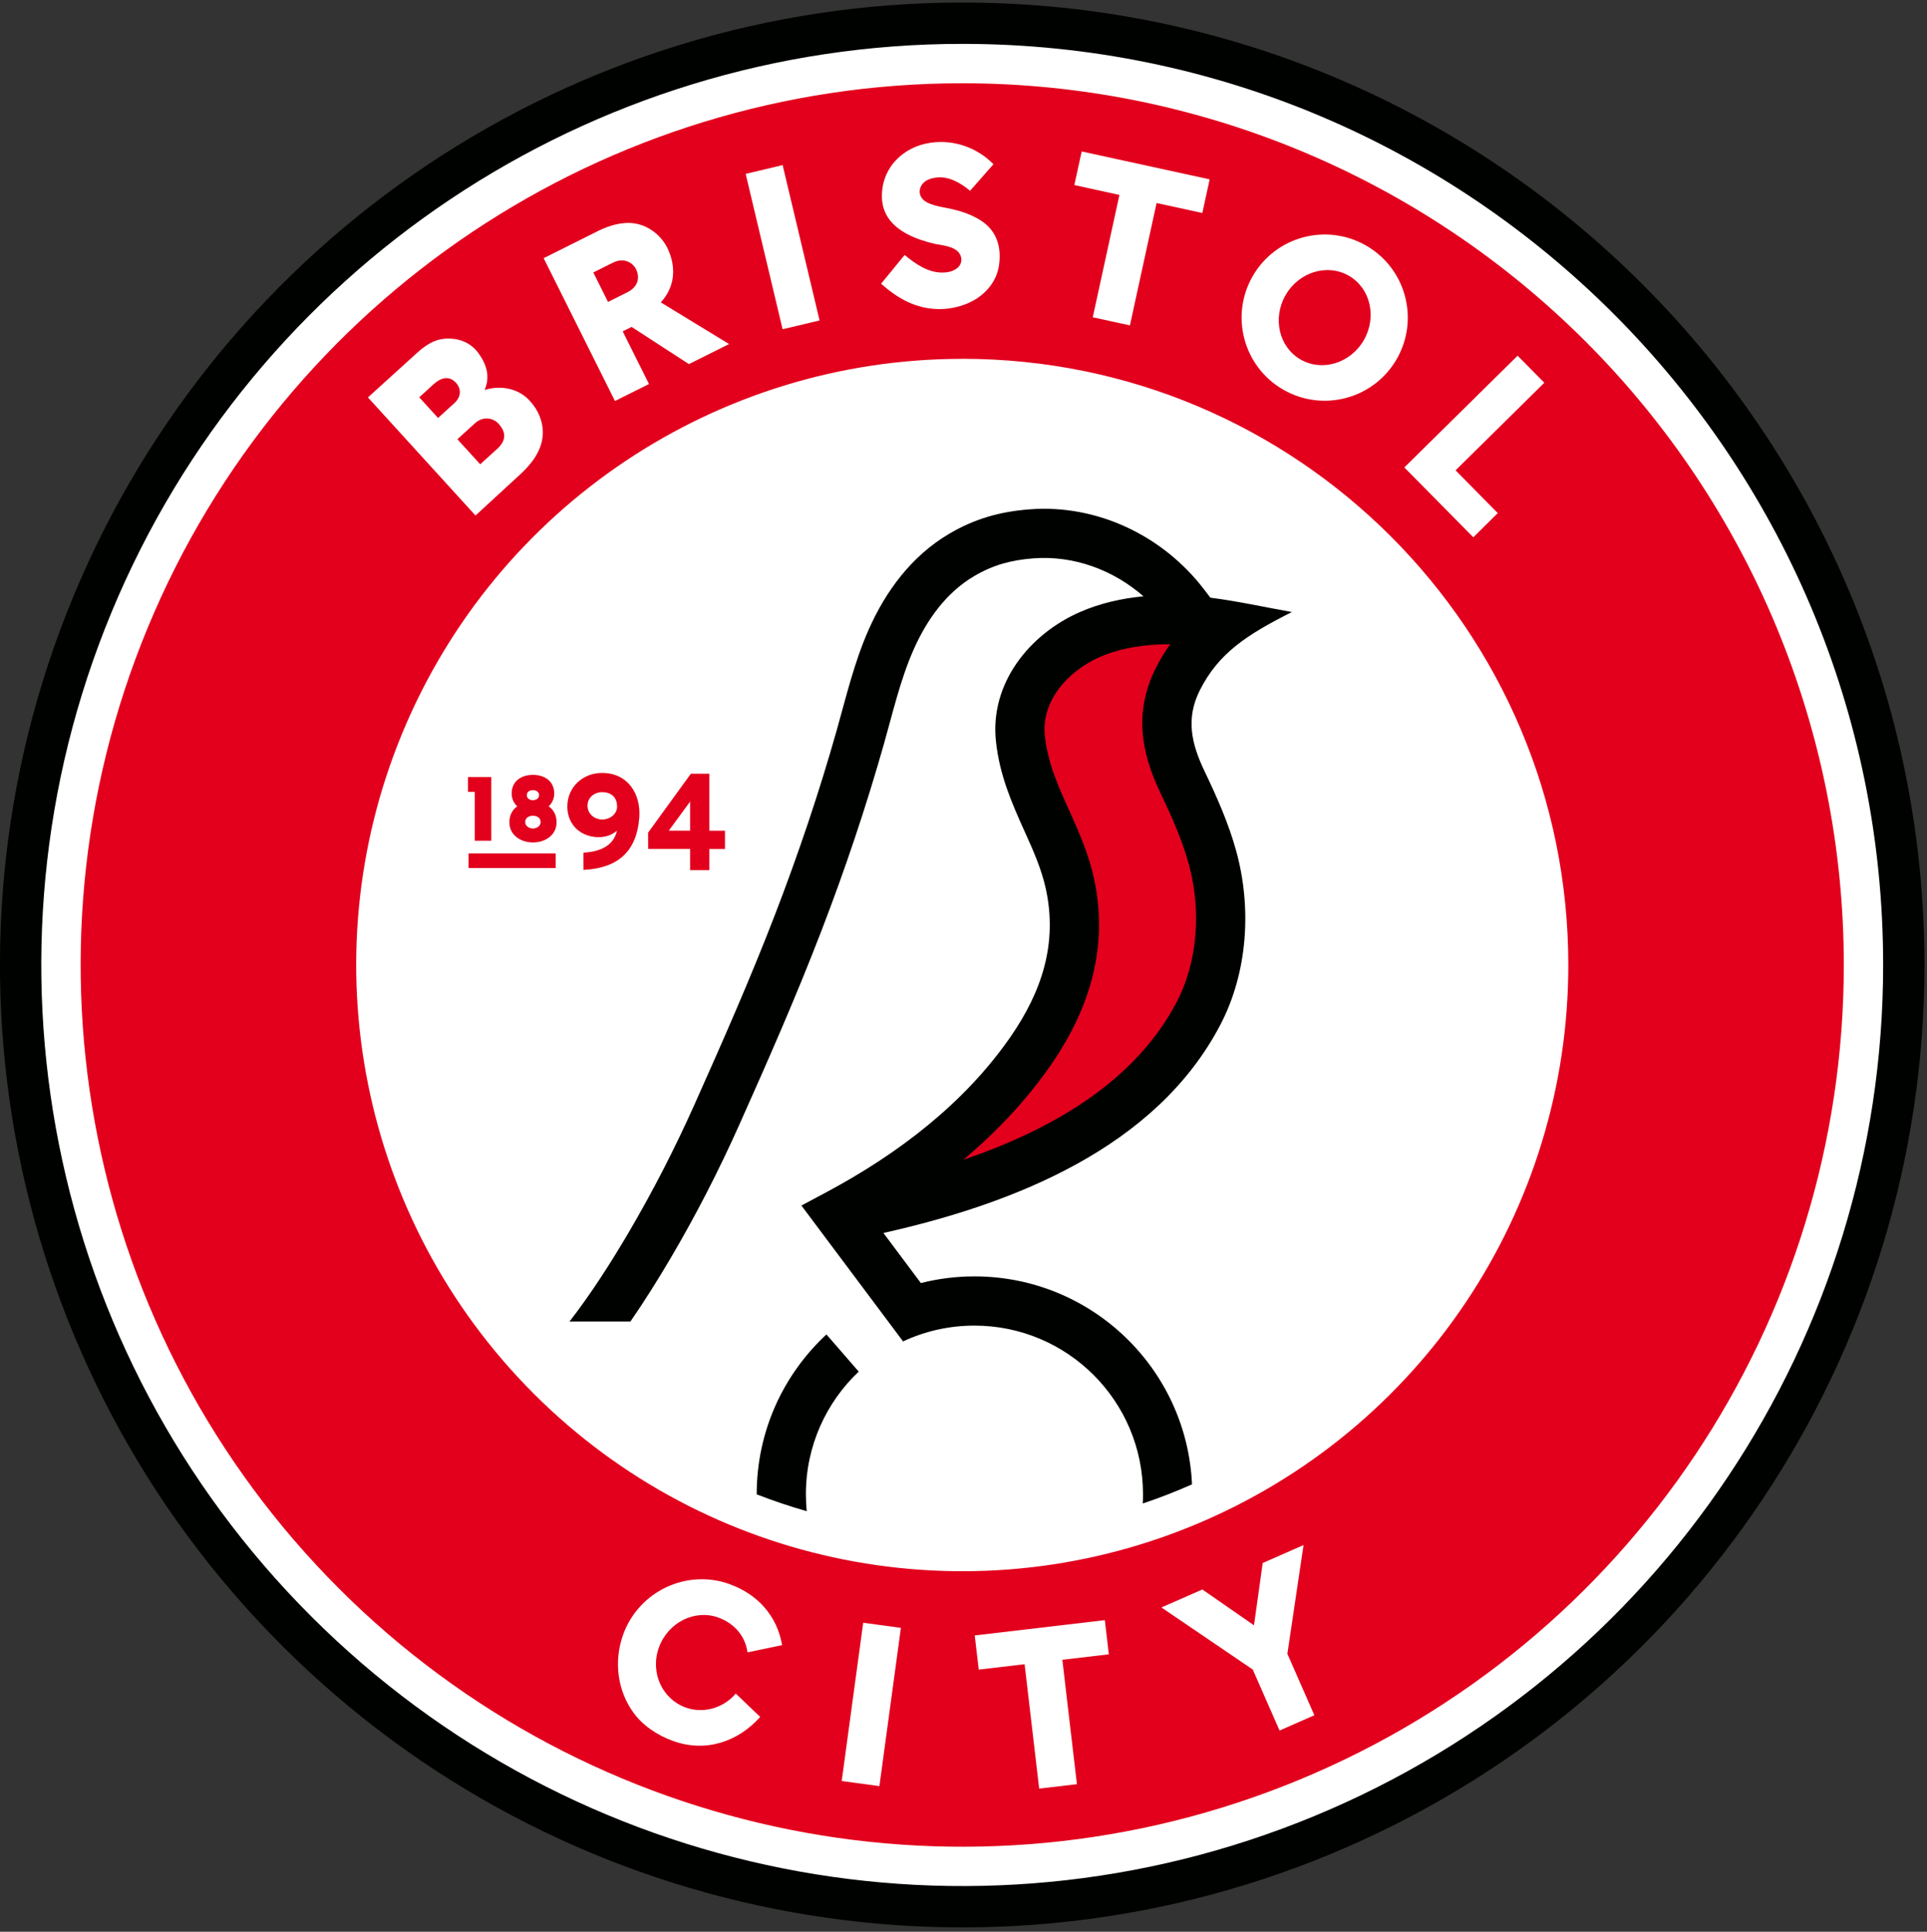 <?xml version="1.0" encoding="UTF-8"?>
<svg id="Livello_2" data-name="Livello 2" xmlns="http://www.w3.org/2000/svg" xmlns:xlink="http://www.w3.org/1999/xlink" viewBox="0 0 425.76 426.72">
  <rect x="0" y="0" width="425.76" height="426.72" fill="#333333" stroke="none"/>
  <defs>
    <style>
      .cls-1 {
        fill: #e2001d;
      }

      .cls-1, .cls-2, .cls-3, .cls-4 {
        stroke-width: 0px;
      }

      .cls-1, .cls-3, .cls-4 {
        fill-rule: evenodd;
      }

      .cls-2 {
        fill: none;
      }

      .cls-3 {
        fill: #fff;
      }

      .cls-5 {
        clip-path: url(#clippath);
      }

      .cls-4 {
        fill: #000200;
      }
    </style>
    <clipPath id="clippath">
      <rect class="cls-2" width="425.76" height="426.72"/>
    </clipPath>
  </defs>
  <g id="Livello_1-2" data-name="Livello 1">
    <g>
      <g class="cls-5">
        <path class="cls-4" d="m212.6.56c117.41,0,212.6,95.18,212.6,212.6,0,85.99-51.8,163.51-131.24,196.42-79.44,32.91-170.89,14.71-231.69-46.09C1.46,302.69-16.72,211.25,16.18,131.81,49.09,52.36,126.61.56,212.6.56h0Z"/>
        <path class="cls-3" d="m212.6,9.69c112.38,0,203.47,91.1,203.47,203.47,0,82.3-49.57,156.49-125.6,187.98-76.03,31.49-163.54,14.09-221.74-44.11C10.53,298.84-6.88,211.33,24.62,135.3,56.11,59.27,130.3,9.69,212.6,9.69h0Z"/>
      </g>
      <path class="cls-1" d="m212.6,18.39c51.66,0,101.2,20.52,137.73,57.05,36.53,36.53,57.05,86.07,57.05,137.73,0,78.78-47.45,149.8-120.23,179.95-72.78,30.14-156.56,13.48-212.27-42.22C19.17,295.18,2.5,211.41,32.65,138.63,62.8,65.84,133.82,18.39,212.6,18.39h0Z"/>
      <path class="cls-3" d="m212.6,79.26c73.96,0,133.91,59.95,133.91,133.91,0,54.16-32.62,102.99-82.66,123.72-50.04,20.73-107.64,9.27-145.93-29.03s-49.75-95.89-29.03-145.93c20.73-50.04,69.55-82.66,123.71-82.66h0Z"/>
      <path class="cls-4" d="m125.84,291.92c4.8-6.2,9.13-12.99,13.08-19.7,5.33-9.07,10.17-18.51,14.47-28.11,6.26-14,12.43-28.01,17.94-42.32,5.09-13.23,9.65-26.74,13.51-40.37,2.14-7.56,3.88-15.07,7.07-22.29,3.82-8.65,9.56-16.36,17.83-21.23,5.64-3.32,11.19-4.87,17.65-5.38,14.99-1.19,29.56,5.81,38.64,17.68l1.39,1.83c5.97.75,12.25,2.15,18.02,3.17-9.93,5-16.23,9.08-20.35,17.3-3.14,6.24-1.85,11.8,1.04,17.84,2.74,5.73,5.32,11.53,7.01,17.67,3.44,12.51,2.56,26.73-3.49,38.33-14.23,27.28-45.79,39.61-74.46,46.03l8.27,11.06c3.79-.96,7.75-1.47,11.84-1.47,25.84,0,46.93,20.38,48.07,45.94-3.54,1.57-7.17,2.98-10.88,4.23.04-.68.05-1.36.05-2.05,0-20.57-16.68-37.25-37.25-37.25-5.63,0-10.97,1.25-15.76,3.49l-22.46-30.01,5.58-2.98c15.66-8.37,30.35-19.5,40.56-34.21,6.98-10.05,10.53-20.76,7.83-32.91-.96-4.28-2.72-8.26-4.52-12.24-3.04-6.71-5.66-12.73-6.47-20.18-1.39-12.77,7.33-23.68,18.59-28.6,4.38-1.91,9.14-3,14-3.46-6.65-5.83-15.43-9.09-24.39-8.38-4.82.38-8.78,1.43-13,3.91-6.25,3.68-10.52,9.74-13.4,16.26-2.95,6.67-4.57,13.88-6.56,20.86-3.96,13.96-8.61,27.78-13.83,41.32-5.58,14.5-11.82,28.68-18.16,42.86-4.46,9.97-9.48,19.76-15.02,29.18-2.81,4.78-5.8,9.57-9,14.2h-13.45Zm41.35,38.19v-.05c0-13.94,5.93-26.49,15.41-35.28l7.13,8.21c-7.18,6.79-11.67,16.41-11.67,27.07,0,1.27.06,2.53.19,3.77-3.76-1.07-7.45-2.32-11.06-3.72h0Z"/>
      <path class="cls-1" d="m258.58,142.31c-5.41-.01-10.87.77-15.58,2.82-6.81,2.98-13,9.53-12.14,17.47.67,6.12,3.06,11.33,5.57,16.86,2.13,4.71,4.1,9.29,5.23,14.36,3.37,15.12-.8,28.93-9.51,41.48-5.46,7.86-12.04,14.8-19.34,20.91,19.31-6.57,37.92-17.11,47.2-34.92,4.77-9.15,5.35-20.57,2.64-30.43-1.51-5.49-3.88-10.74-6.33-15.86-4.38-9.16-5.66-18.04-.96-27.41.95-1.89,2.02-3.65,3.2-5.29h0Z"/>
      <path class="cls-3" d="m164.75,38.41l8.17-1.94,8.16,34.32-8.17,1.94-8.16-34.32Z"/>
      <path class="cls-3" d="m190.73,358.47l8.32,1.13-4.75,34.96-8.33-1.13,4.75-34.96Z"/>
      <path class="cls-3" d="m267.27,39.62l-1.62,7.43-10.11-2.2-5.89,27.03-8.21-1.79,5.89-27.03-9.96-2.18,1.62-7.42,28.28,6.16Z"/>
      <path class="cls-3" d="m244.11,357.89l.88,7.55-10.27,1.21,3.22,27.48-8.34.98-3.22-27.48-10.13,1.19-.89-7.55,28.75-3.38Z"/>
      <path class="cls-3" d="m310.29,103.27l15.23,15.42,5.41-5.34-9.33-9.45,19.61-19.35-5.9-5.98-25.04,24.7Z"/>
      <path class="cls-3" d="m81.29,87.8l10.74-9.75c2.73-2.48,4.74-3.34,7.46-3.25,2.12.07,4.53.91,6.2,3.19,1.99,2.73,2.57,5.35,1.39,8.16,3.4-1.08,7.21-.41,9.66,2.07,2.55,2.58,3.38,5.57,3.16,8.1-.3,3.36-2.45,6.17-4.98,8.49l-9.86,9.07-23.76-26.08Zm28.87,5.81c-1.13-1.25-3.38-1.79-5.22-.11l-3.88,3.53,5.04,5.53,3.79-3.44c2.49-2.27,1.41-4.26.28-5.5h0Zm-9.45-9.08c-1.15-1.26-2.86-1.52-4.92.36l-3.16,2.88,4.16,4.56,3.61-3.29c1.63-1.49,1.47-3.25.32-4.52h0Z"/>
      <path class="cls-3" d="m120.12,57.03l12.33-6.16c2.2-1.03,5.11-1.99,7.98-1.48,2.7.47,5.82,2.49,7.29,5.96,1.62,3.82,1.45,7.97-1.72,11.45l15.09,9.2-8.88,4.43-12.66-8.21-1.97.98,5.81,11.63-7.52,3.75-15.76-31.56Zm20.41,2.43c-.71-1.42-2.67-2.65-5.09-1.44l-4.35,2.17,3.25,6.51,4.24-2.12c2.8-1.4,2.66-3.7,1.95-5.12h0Z"/>
      <path class="cls-3" d="m301.87,54.27c8.78,5.07,11.78,16.3,6.71,25.08-5.07,8.78-16.3,11.78-25.08,6.71-8.78-5.07-11.78-16.31-6.71-25.08,5.07-8.78,16.31-11.78,25.08-6.71h0Zm-3.84,6.65c4.77,2.75,6.24,9.13,3.29,14.23-2.95,5.11-9.21,7.01-13.98,4.26-4.77-2.76-6.23-9.13-3.29-14.23,2.95-5.11,9.21-7.01,13.98-4.26h0Z"/>
      <path class="cls-3" d="m214.32,42.13c-2.15-1.77-4.78-3.28-7.51-2.9-1.55.21-2.91.78-3.45,2.21-.49,1.29.13,2.57,1.41,3.24,1.09.57,2.24.85,3.44,1.08,2.67.49,5.22,1.11,7.61,2.42,1.03.56,1.99,1.24,2.76,2.09,1.86,2.04,2.62,4.79,2.16,8.21-.42,3.2-2.38,5.79-4.87,7.43-2.41,1.59-5.63,2.42-8.5,2.37-5.09-.09-9.02-2.35-12.7-5.6l5.21-6.36c2.37,2,5.19,3.91,8.3,3.89,1.28,0,2.4-.27,3.29-.97.82-.65,1.06-1.58.89-2.35-.5-2.37-3.75-2.64-5.66-2.98-2.18-.51-4.28-1.16-6.25-2.2-3.2-1.69-5.46-4.25-5.59-7.96-.23-6.51,4.54-11.36,10.82-12.23,5.27-.73,10.3,1.19,13.82,4.75l-5.19,5.9Z"/>
      <path class="cls-3" d="m161.22,349.95c6.18,2.23,10.47,6.98,11.58,13.46l-7.64,1.6c-.5-3.65-2.96-6.43-6.48-7.7-5.18-1.86-11.1,1.08-13.1,6.63-2,5.55.75,11.39,5.93,13.26,4.14,1.49,8.58-.11,11.05-3.09l5.4,5.16c-4.84,5.43-11.96,7.94-19.23,5.32-3.58-1.29-6.68-3.41-8.77-6.26-3.48-4.76-4.43-11.27-2.28-17.24,3.44-9.54,14-14.59,23.53-11.15h0Z"/>
      <path class="cls-3" d="m284.43,365.31l5.97,13.59-7.69,3.38-5.92-13.48-20.18-13.71,9.04-3.97,11.41,7.91,1.93-13.76,9.02-3.96-3.57,24Z"/>
      <path class="cls-1" d="m103.52,188.54h19.25v3.21h-19.25v-3.21Zm48.96-1h-9.27l-.02-3.6,9.45-13.02h4.09v12.59h3.45v4.04h-3.45v4.67h-4.25v-4.67Zm-4.72-4.04h4.72v-6.43l-4.72,6.43Zm-11.44,0c-1.39,1.2-3.2,1.62-5.09,1.37-3.54-.48-5.88-3.12-5.88-6.7,0-4.31,3.44-7.43,7.67-7.43,5.69,0,8.64,4.64,8.22,9.94-.57,7.3-4.61,11.02-11.98,11.46l-.34.02-.02-3.79.3-.02c3.48-.29,6.35-1.49,7.12-4.86h0Zm-3.36-2.47c1.66.05,3.38-1.09,3.38-2.86,0-2.06-1.3-3.18-3.31-3.18-1.71,0-3.22,1.19-3.22,2.97s1.45,3.02,3.15,3.07h0Zm-28.08-6.09h-1.47v-3.3h5.14v14.08h-3.66v-10.78Zm9.4,3.18c-.78-.73-1.23-1.72-1.23-2.83,0-2.73,2.13-4.12,4.7-4.12s4.71,1.39,4.71,4.12c0,1.1-.45,2.09-1.23,2.83,1.17.81,1.74,2.07,1.74,3.53,0,2.88-2.55,4.45-5.21,4.45s-5.21-1.57-5.21-4.45c0-1.46.56-2.72,1.74-3.53h0Zm3.47,2.08c-.88,0-1.71.45-1.71,1.41,0,.88.91,1.41,1.71,1.41s1.71-.53,1.71-1.41c0-.96-.83-1.41-1.71-1.41h0Zm0-5.65c-.69,0-1.35.34-1.35,1.1s.68,1.11,1.35,1.11,1.36-.36,1.36-1.11-.66-1.1-1.36-1.1h0Z"/>
    </g>
  </g>
</svg>